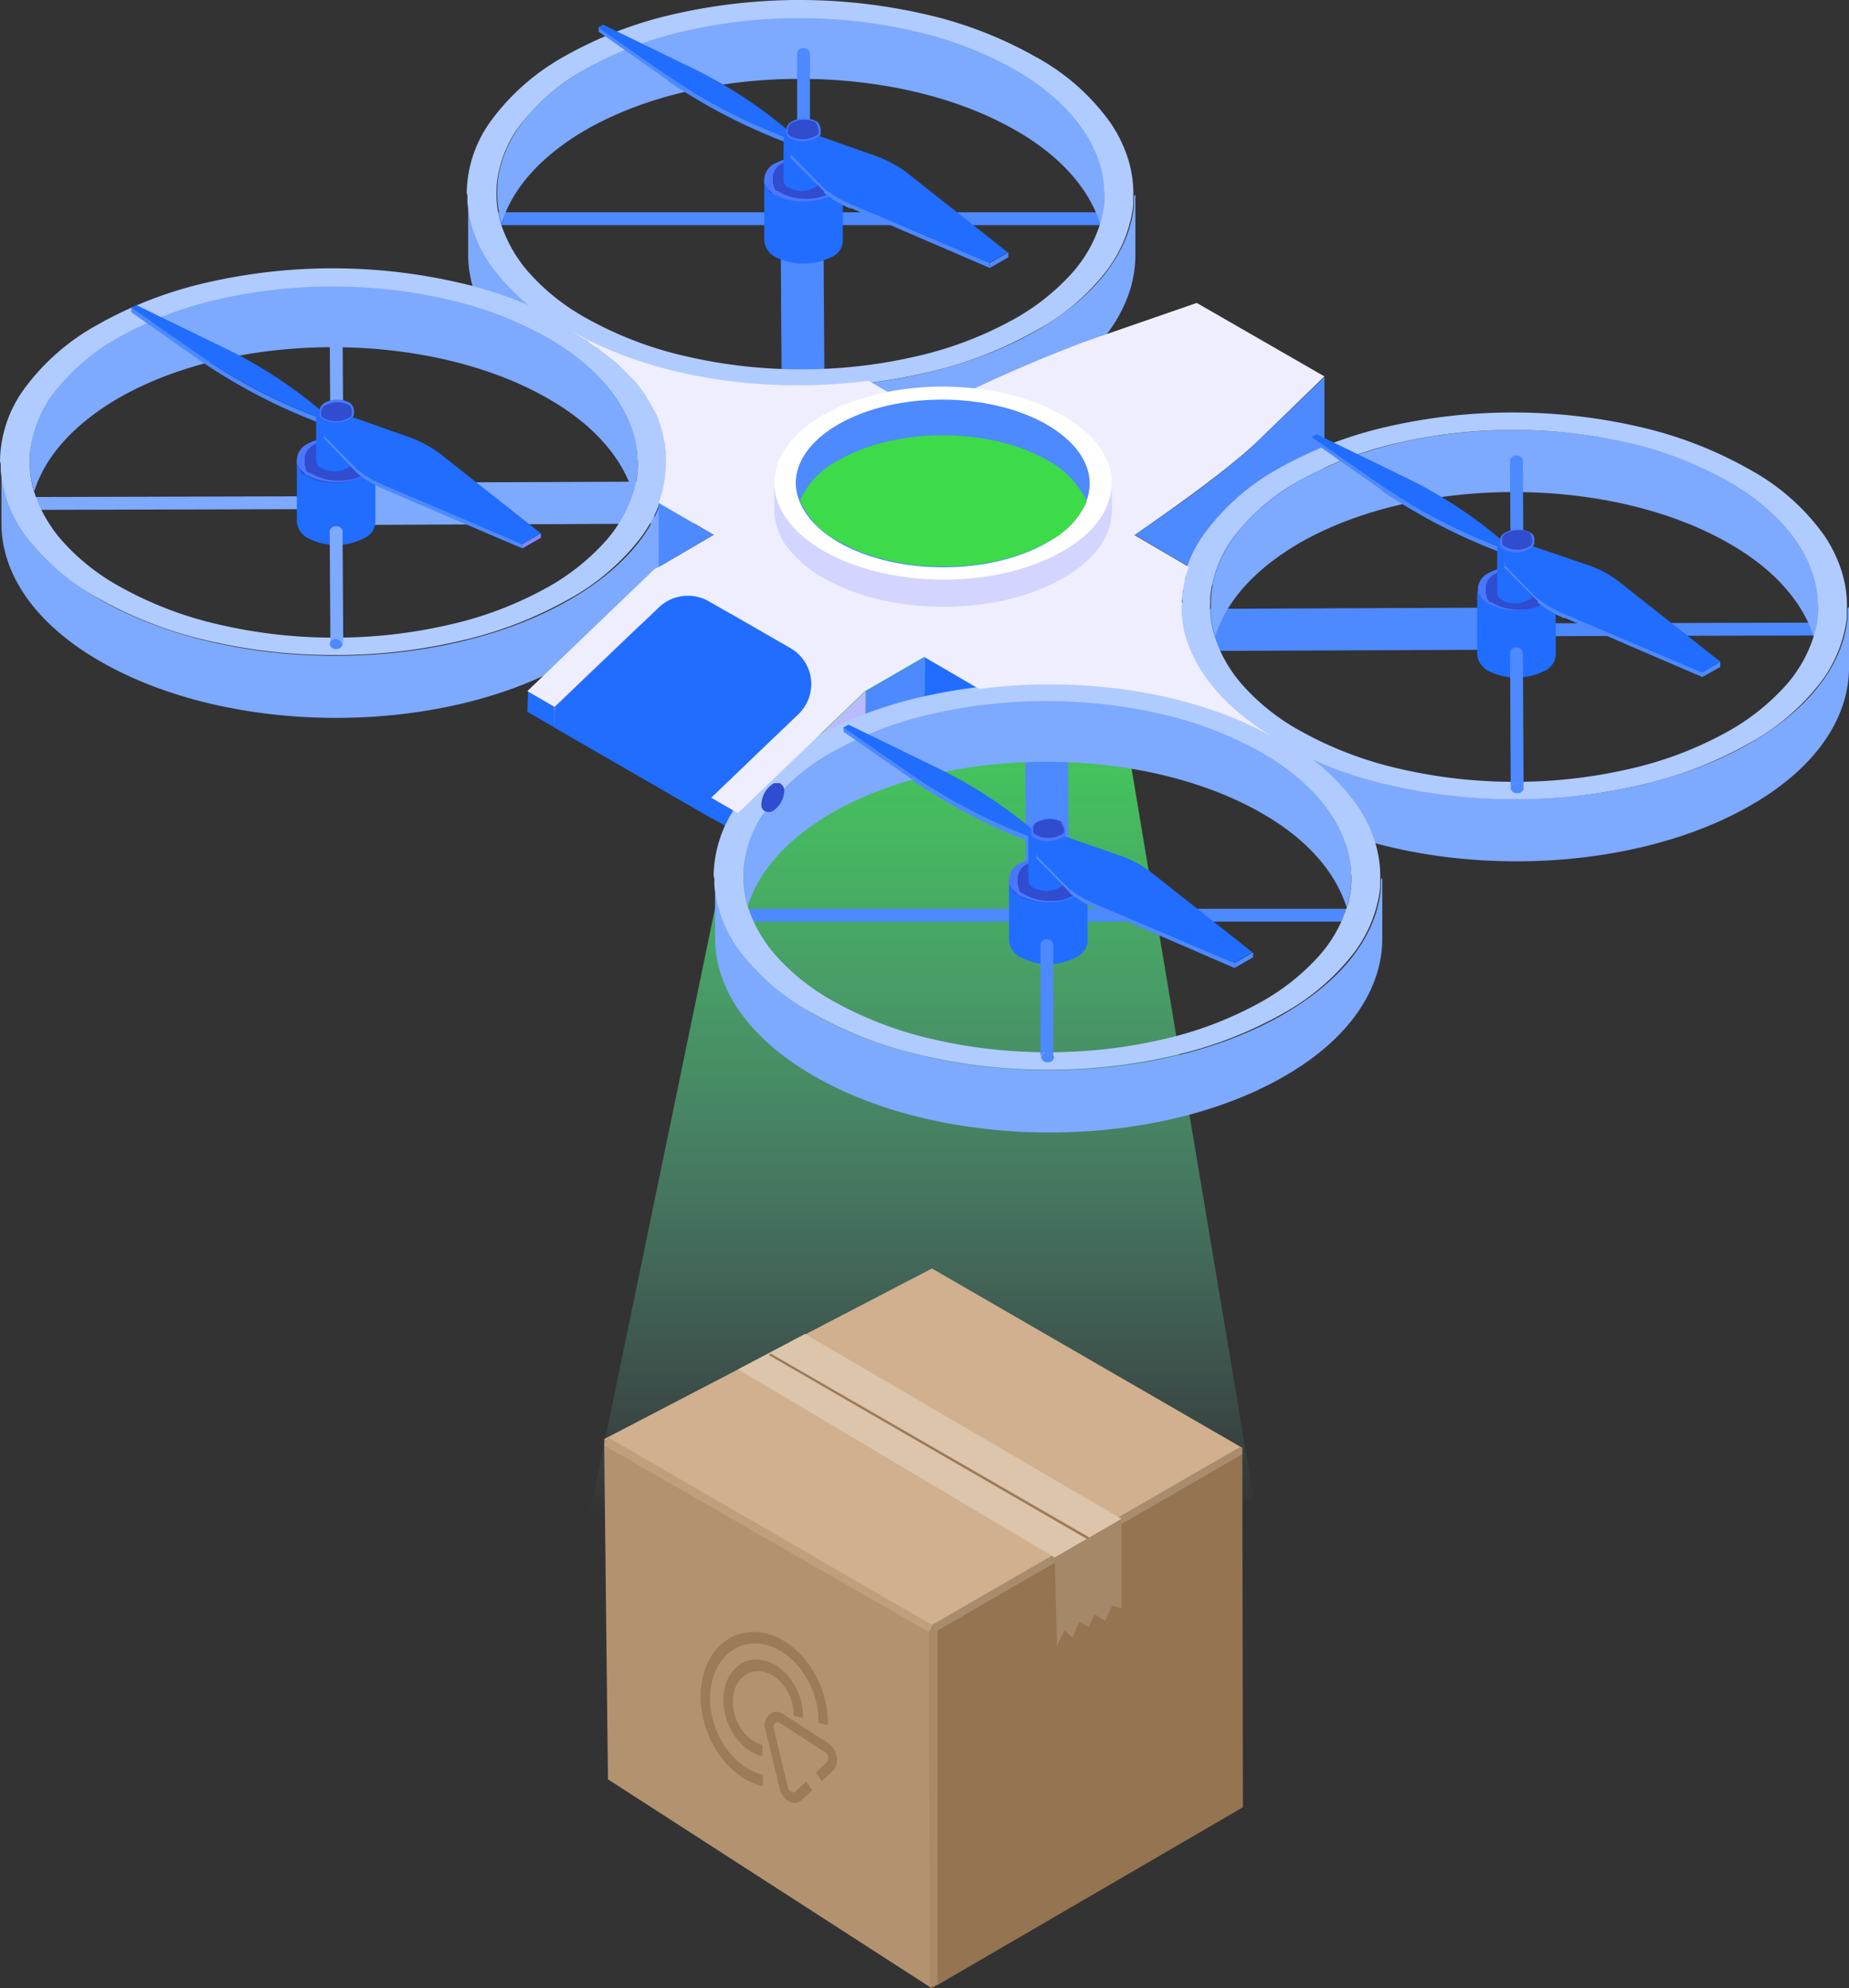 <svg xmlns="http://www.w3.org/2000/svg" xmlns:xlink="http://www.w3.org/1999/xlink" width="245.793" height="264.32" viewBox="0 0 245.793 264.32">
  <rect x="0" y="0" width="245.793" height="264.32" fill="#333333" stroke="none"/>
  <defs>
    <linearGradient id="linear-gradient" x1="0.5" y1="1" x2="0.5" gradientUnits="objectBoundingBox">
      <stop offset="0" stop-color="#7af6e4" stop-opacity="0"/>
      <stop offset="0.888" stop-color="#3dda4a"/>
      <stop offset="1" stop-color="#3dda4a"/>
    </linearGradient>
  </defs>
  <g id="Group_10217" data-name="Group 10217" transform="translate(-524.7 -477.15)">
    <g id="Group" transform="translate(524.7 477.15)">
      <path id="Path" d="M113.449,0,85.424,135.393l88.47-2.6L151.679,0Z" transform="translate(-7.201 66.642)" fill="url(#linear-gradient)"/>
      <g id="Group-2" data-name="Group" transform="translate(0 0)">
        <g id="Group-3" data-name="Group" transform="translate(0 0)">
          <g id="Group-4" data-name="Group" transform="translate(96.856 120.809)">
            <path id="Path-2" data-name="Path" d="M37,1.708a.766.766,0,0,0,.664-.854A.766.766,0,0,0,37,0H0A.766.766,0,0,1,.664.854.766.766,0,0,1,0,1.708Z" transform="translate(0.664 0)" fill="#4d89ff"/>
            <path id="Path-3" data-name="Path" d="M1.328.854A.766.766,0,0,0,.664,0,.766.766,0,0,0,0,.854a.766.766,0,0,0,.664.854A.766.766,0,0,0,1.328.854Z" transform="translate(0 0)" fill="#4d89ff"/>
          </g>
          <g id="Group-5" data-name="Group" transform="translate(142.676 120.809)">
            <path id="Path-4" data-name="Path" d="M37.092,1.708a.766.766,0,0,0,.664-.854A.766.766,0,0,0,37.092,0H0A.766.766,0,0,1,.664.854.766.766,0,0,1,0,1.708Z" transform="translate(0.664 0)" fill="#4d89ff"/>
            <path id="Path-5" data-name="Path" d="M1.328.854A.766.766,0,0,0,.664,0,.766.766,0,0,0,0,.854a.766.766,0,0,0,.664.854A.766.766,0,0,0,1.328.854Z" transform="translate(0 0)" fill="#4d89ff"/>
          </g>
          <g id="Group-6" data-name="Group" transform="translate(3.51 65.978)">
            <path id="Path-6" data-name="Path" d="M37.092,1.708a.766.766,0,0,0,.664-.854A.766.766,0,0,0,37.092,0L0,.095A.766.766,0,0,1,.664.949.766.766,0,0,1,0,1.8Z" transform="translate(0.569 0)" fill="#7da9ff"/>
            <path id="Path-7" data-name="Path" d="M1.328.854A.766.766,0,0,0,.664,0,.766.766,0,0,0,0,.854a.766.766,0,0,0,.664.854A.766.766,0,0,0,1.328.854Z" transform="translate(0 0.095)" fill="#4d89ff"/>
          </g>
          <g id="Group-7" data-name="Group" transform="translate(65.551 28.222)">
            <path id="Path-8" data-name="Path" d="M37,1.708a.766.766,0,0,0,.664-.854A.766.766,0,0,0,37,0H0A.766.766,0,0,1,.664.854.766.766,0,0,1,0,1.708Z" transform="translate(0.664 0)" fill="#4d89ff"/>
            <path id="Path-9" data-name="Path" d="M1.328.854A.766.766,0,0,0,.664,0,.766.766,0,0,0,0,.854a.766.766,0,0,0,.664.854A.842.842,0,0,0,1.328.854Z" transform="translate(0 0)" fill="#4d89ff"/>
          </g>
          <g id="Group-8" data-name="Group" transform="translate(108.714 28.222)">
            <path id="Path-10" data-name="Path" d="M37,1.708a.766.766,0,0,0,.664-.854A.766.766,0,0,0,37,0H0A.766.766,0,0,1,.664.854.766.766,0,0,1,0,1.708Z" transform="translate(0.664 0)" fill="#4d89ff"/>
            <path id="Path-11" data-name="Path" d="M1.328.854A.766.766,0,0,0,.664,0,.766.766,0,0,0,0,.854a.766.766,0,0,0,.664.854A.842.842,0,0,0,1.328.854Z" transform="translate(0 0)" fill="#4d89ff"/>
          </g>
          <g id="Group-9" data-name="Group" transform="translate(204.243 82.769)">
            <path id="Path-12" data-name="Path" d="M37.092,1.708a.766.766,0,0,0,.664-.854A.766.766,0,0,0,37.092,0L0,.095A.766.766,0,0,1,.664.949.766.766,0,0,1,0,1.8Z" transform="translate(0.569 0)" fill="#4d89ff"/>
            <path id="Path-13" data-name="Path" d="M1.328.854A.766.766,0,0,0,.664,0,.766.766,0,0,0,0,.854a.766.766,0,0,0,.664.854A.842.842,0,0,0,1.328.854Z" transform="translate(0 0)" fill="#4d89ff"/>
          </g>
          <path id="Path-14" data-name="Path" d="M46.1.474V0L0,.19H0v5.6H0L46.1,5.6V.474Z" transform="translate(152.257 80.777)" fill="#4d89ff"/>
          <path id="Path-15" data-name="Path" d="M46.1.474V0L0,.19H0v5.6H0L46.1,5.6V4.364A26.534,26.534,0,0,0,46.1.474Z" transform="translate(48.855 63.986)" fill="#7da9ff"/>
          <g id="Group-10" data-name="Group" transform="translate(136.225 88.366)">
            <path id="Path-16" data-name="Path" d="M5.692,2.277A2.6,2.6,0,0,0,2.846,0C1.328,0,0,1.044,0,2.277L.19,31.495a2.6,2.6,0,0,1,2.846-2.277c1.518,0,2.846,1.044,2.846,2.277Z" transform="translate(0 0)" fill="#4d89ff"/>
            <path id="Path-17" data-name="Path" d="M2.846,0C1.328,0,0,1.044,0,2.277A2.6,2.6,0,0,0,2.846,4.553c1.518,0,2.846-1.044,2.846-2.277A2.6,2.6,0,0,0,2.846,0Z" transform="translate(0.19 29.218)" fill="#304ccf"/>
          </g>
          <g id="Group-11" data-name="Group" transform="translate(103.781 29.929)">
            <path id="Path-18" data-name="Path" d="M5.692,2.277A2.6,2.6,0,0,0,2.846,0C1.328,0,0,1.044,0,2.277L.19,31.495a2.6,2.6,0,0,1,2.846-2.277c1.518,0,2.846,1.044,2.846,2.277Z" transform="translate(0 0)" fill="#4d89ff"/>
            <path id="Path-19" data-name="Path" d="M2.846,0C1.328,0,0,1.044,0,2.277A2.6,2.6,0,0,0,2.846,4.553c1.518,0,2.846-1.044,2.846-2.277A2.6,2.6,0,0,0,2.846,0Z" transform="translate(0.19 29.218)" fill="#304ccf"/>
          </g>
          <g id="Group-12" data-name="Group" transform="translate(62.041)">
            <path id="Path-20" data-name="Path" d="M80.753,22.293V22.1c-.569-5.6-4.459-11-11.858-15.273-15.842-9.107-41.456-9.107-57.2,0C4.387,11.1.5,16.6.024,22.2v.474a13.044,13.044,0,0,0,.569,4.648c1.423-4.553,5.123-8.822,11.1-12.332,15.747-9.107,41.361-9.107,57.2,0,6.166,3.51,9.866,7.969,11.289,12.522a12.8,12.8,0,0,0,.664-4.174v-.569A.711.711,0,0,1,80.753,22.293Z" transform="translate(4.055 2.324)" fill="#7da9ff"/>
            <path id="Path-21" data-name="Path" d="M88.508.759v.949C87.939,7.779,83.67,13.66,75.7,18.309,58.436,28.364,30.357,28.364,13,18.309,4.838,13.566.474,7.494,0,1.328V8.253c0,6.64,4.364,13.281,13.091,18.309,17.36,10.056,45.44,10.056,62.705,0C84.334,21.629,88.6,15.083,88.7,8.538V.285A.522.522,0,0,0,88.508.759Z" transform="translate(0.19 25.566)" fill="#7da9ff"/>
            <path id="Shape" d="M44.48,51.416a73.02,73.02,0,0,1-16.695-1.885,53.921,53.921,0,0,1-14.694-5.656,30.271,30.271,0,0,1-9.379-7.921A17.244,17.244,0,0,1,.095,26.894v-.569A1.4,1.4,0,0,0,0,25.661a16.646,16.646,0,0,1,3.249-9.629A30.371,30.371,0,0,1,12.9,7.541a53.41,53.41,0,0,1,14.64-5.656,74.782,74.782,0,0,1,33.372,0A53.922,53.922,0,0,1,75.607,7.541a29.522,29.522,0,0,1,9.949,8.751,18.24,18.24,0,0,1,2.391,4.936,15.36,15.36,0,0,1,.657,5.1v.949a17.929,17.929,0,0,1-3.664,8.87A29.693,29.693,0,0,1,75.8,43.875a53.409,53.409,0,0,1-14.64,5.656A72.788,72.788,0,0,1,44.48,51.416Zm-.261-49A66.855,66.855,0,0,0,29.006,4.126,48.924,48.924,0,0,0,15.652,9.249a27.812,27.812,0,0,0-8.4,7.186,15.869,15.869,0,0,0-3.273,8.182v.475a13.032,13.032,0,0,0,.569,4.648,18.382,18.382,0,0,0,3.866,6.653,28.874,28.874,0,0,0,7.424,5.87,49.428,49.428,0,0,0,13.407,5.123,67.079,67.079,0,0,0,15.23,1.708,66.85,66.85,0,0,0,15.212-1.708,48.922,48.922,0,0,0,13.354-5.123A30.031,30.031,0,0,0,80.3,36.487a17.957,17.957,0,0,0,3.842-6.557,12.423,12.423,0,0,0,.663-4.174.717.717,0,0,0-.095-.475v-.759c-.6-5.782-4.809-11.207-11.858-15.273A49.431,49.431,0,0,0,59.449,4.126,67.085,67.085,0,0,0,44.219,2.419Z" transform="translate(0 0)" fill="#b0cbff"/>
          </g>
          <path id="Path-22" data-name="Path" d="M12.427,16.981v-.474c0-.379-.095-.759-.095-1.138v-.285c-.095-.474-.19-.949-.285-1.328,0-.095-.095-.285-.095-.379-.095-.379-.19-.664-.285-1.044-.095-.19-.095-.285-.19-.474-.095-.285-.285-.664-.379-.949-.095-.095-.095-.285-.19-.379A9.48,9.48,0,0,0,10.15,9.2l-.095-.095A14.043,14.043,0,0,1,9.3,7.874c-.095-.095-.19-.285-.285-.379-.19-.285-.474-.569-.759-.949l-.379-.379a8.944,8.944,0,0,0-.949-.949L6.64,4.933A16.96,16.96,0,0,0,5.312,3.7c-.095-.095-.285-.19-.379-.285L3.795,2.561a2.069,2.069,0,0,1-.474-.379,7.913,7.913,0,0,0-1.138-.759.947.947,0,0,1-.474-.379A16.5,16.5,0,0,0,0,0V9.107c5.976,3.51,9.866,12.617,11.479,17.17V22.862A18.581,18.581,0,0,0,12.427,16.981Z" transform="translate(76.176 44.159)" fill="#304ccf"/>
          <g id="Group-13" data-name="Group" transform="translate(0 35.669)">
            <path id="Path-23" data-name="Path" d="M80.753,22.293V22.1C80.184,16.506,76.295,11,68.9,6.83c-15.842-9.107-41.456-9.107-57.2,0C4.387,11.1.5,16.6.024,22.2v.474a12.789,12.789,0,0,0,.569,4.648c1.423-4.553,5.123-8.822,11.1-12.332,15.747-9.107,41.361-9.107,57.2,0,6.166,3.51,9.866,7.969,11.289,12.522a12.8,12.8,0,0,0,.664-4.174v-.569A.711.711,0,0,1,80.753,22.293Z" transform="translate(3.961 2.324)" fill="#7da9ff"/>
            <path id="Path-24" data-name="Path" d="M88.508.759v.949C87.939,7.779,83.67,13.66,75.7,18.309,58.436,28.364,30.357,28.364,13,18.309,4.838,13.566.474,7.494,0,1.328V8.253c0,6.64,4.364,13.281,13.091,18.309,17.36,10.056,45.44,10.056,62.705,0C84.334,21.629,88.6,15.083,88.7,8.538V.285C88.508.379,88.508.569,88.508.759Z" transform="translate(0.19 25.661)" fill="#7da9ff"/>
            <path id="Shape-2" data-name="Shape" d="M44.48,51.416a73.02,73.02,0,0,1-16.695-1.885,53.921,53.921,0,0,1-14.694-5.656,30.271,30.271,0,0,1-9.379-7.921A17.244,17.244,0,0,1,.095,26.894v-.569A1.615,1.615,0,0,0,0,25.661a16.69,16.69,0,0,1,3.214-9.629A29.92,29.92,0,0,1,12.9,7.541a53.41,53.41,0,0,1,14.64-5.656,74.782,74.782,0,0,1,33.372,0A53.922,53.922,0,0,1,75.607,7.541a29.522,29.522,0,0,1,9.949,8.751,18.24,18.24,0,0,1,2.391,4.936,15.36,15.36,0,0,1,.657,5.1v.949a17.8,17.8,0,0,1-3.664,8.835A30.629,30.629,0,0,1,75.8,43.875a53.408,53.408,0,0,1-14.64,5.656A72.788,72.788,0,0,1,44.48,51.416Zm-.261-49A66.855,66.855,0,0,0,29.006,4.126,48.924,48.924,0,0,0,15.652,9.249a27.812,27.812,0,0,0-8.4,7.186,15.869,15.869,0,0,0-3.273,8.182v.475a13.032,13.032,0,0,0,.569,4.648,18.382,18.382,0,0,0,3.866,6.653,28.874,28.874,0,0,0,7.424,5.87,49.428,49.428,0,0,0,13.407,5.123,67.079,67.079,0,0,0,15.23,1.708,66.85,66.85,0,0,0,15.212-1.708,48.922,48.922,0,0,0,13.354-5.123A30.031,30.031,0,0,0,80.3,36.487a17.957,17.957,0,0,0,3.842-6.557,12.423,12.423,0,0,0,.663-4.174.717.717,0,0,0-.095-.475v-.759c-.6-5.782-4.809-11.207-11.858-15.273A49.431,49.431,0,0,0,59.449,4.126,67.085,67.085,0,0,0,44.219,2.419Z" transform="translate(0 0)" fill="#b0cbff"/>
          </g>
          <path id="Path-25" data-name="Path" d="M16.412,8.443C11.384,13.376.569,20.586,0,20.965l7.3,4.269v4.648a98.629,98.629,0,0,0,9.107-7.4l8.822-8.538V0Z" transform="translate(150.834 50.136)" fill="#4d89ff"/>
          <g id="Group-14" data-name="Group" transform="translate(156.905 54.832)">
            <path id="Path-26" data-name="Path" d="M80.753,22.293V22.1C80.184,16.506,76.295,11,68.9,6.83c-15.842-9.107-41.456-9.107-57.2,0C4.387,11.1.5,16.6.024,22.2v.474a13.566,13.566,0,0,0,.569,4.743c1.423-4.553,5.123-8.822,11.1-12.332,15.747-9.107,41.361-9.107,57.2,0,6.166,3.51,9.866,7.969,11.289,12.522a12.8,12.8,0,0,0,.664-4.174v-.569A1.2,1.2,0,0,1,80.753,22.293Z" transform="translate(4.055 2.324)" fill="#7da9ff"/>
            <path id="Path-27" data-name="Path" d="M88.508.759v.949C87.939,7.779,83.67,13.66,75.7,18.309,58.436,28.364,30.357,28.27,13,18.309,4.838,13.566.474,7.494,0,1.328V8.253c0,6.64,4.364,13.281,13.091,18.309,17.36,10.056,45.44,10.056,62.705,0C84.334,21.629,88.6,15.083,88.7,8.538V.285A.522.522,0,0,0,88.508.759Z" transform="translate(0.19 25.566)" fill="#7da9ff"/>
            <path id="Shape-3" data-name="Shape" d="M44.48,51.416a73.02,73.02,0,0,1-16.695-1.885,53.921,53.921,0,0,1-14.694-5.656,30.271,30.271,0,0,1-9.379-7.921A17.244,17.244,0,0,1,.095,26.894v-.569A1.4,1.4,0,0,0,0,25.661a16.646,16.646,0,0,1,3.249-9.629A30.371,30.371,0,0,1,12.9,7.541a53.41,53.41,0,0,1,14.64-5.656,74.782,74.782,0,0,1,33.372,0A53.922,53.922,0,0,1,75.607,7.541a29.522,29.522,0,0,1,9.949,8.751,18.24,18.24,0,0,1,2.391,4.936,15.36,15.36,0,0,1,.657,5.1v.949a17.8,17.8,0,0,1-3.664,8.835A30.629,30.629,0,0,1,75.8,43.875a53.408,53.408,0,0,1-14.64,5.656A72.788,72.788,0,0,1,44.48,51.416ZM44.219,2.324A66.857,66.857,0,0,0,29.006,4.032,48.925,48.925,0,0,0,15.652,9.154a27.812,27.812,0,0,0-8.4,7.186,15.869,15.869,0,0,0-3.273,8.182V25a13.244,13.244,0,0,0,.569,4.743,18.382,18.382,0,0,0,3.866,6.653,28.874,28.874,0,0,0,7.424,5.87,49.428,49.428,0,0,0,13.407,5.123,67.079,67.079,0,0,0,15.23,1.708,66.85,66.85,0,0,0,15.212-1.708,48.922,48.922,0,0,0,13.354-5.123A30.031,30.031,0,0,0,80.3,36.487a17.957,17.957,0,0,0,3.842-6.557,12.423,12.423,0,0,0,.663-4.174.717.717,0,0,0-.095-.475v-.854c-.6-5.782-4.809-11.207-11.858-15.273A49.432,49.432,0,0,0,59.449,4.032,67.086,67.086,0,0,0,44.219,2.324Z" transform="translate(0 0)" fill="#b0cbff"/>
          </g>
          <path id="Path-28" data-name="Path" d="M.545.2C.545.39.45.579.45.769A1.669,1.669,0,0,0,.545.2Z" transform="translate(156.74 78.015)" fill="#304ccf"/>
          <path id="Path-29" data-name="Path" d="M.534.2V.769A.6.6,0,0,1,.534.2Z" transform="translate(156.656 79.438)" fill="#304ccf"/>
          <path id="Path-30" data-name="Path" d="M.545.25C.545.44.45.535.45.724A1.031,1.031,0,0,1,.545.25Z" transform="translate(157.119 76.447)" fill="#304ccf"/>
          <path id="Path-31" data-name="Path" d="M.095,0,0,2.751,3.6,4.838,3.7,2.087Z" transform="translate(70.105 91.876)" fill="#206dff"/>
          <path id="Path-32" data-name="Path" d="M16.886,0,0,16.222v2.751l10.34-3.036a15.85,15.85,0,0,1,12.427,1.518l5.882,3.415,9.107-8.728Z" transform="translate(73.709 77.741)" fill="#9fa1ff"/>
          <path id="Path-33" data-name="Path" d="M.095,0,0,13.945,7.4,13V4.174Z" transform="translate(122.849 87.322)" fill="#206dff"/>
          <path id="Path-34" data-name="Path" d="M.095,4.553,0,18.5l7.874-4.553L7.969,0Z" transform="translate(114.975 87.322)" fill="#4d89ff"/>
          <path id="Path-35" data-name="Path" d="M0,.612V9.434c13.66-1.8,28.649.379,39.369,6.546V7.157C28.649.991,13.66-1.191,0,.612Z" transform="translate(130.249 90.885)" fill="#304ccf"/>
          <path id="Path-36" data-name="Path" d="M0,0V2.751L3.6,4.743V2.087Z" transform="translate(94.58 106.011)" fill="#206dff"/>
          <path id="Path-37" data-name="Path" d="M0,16.222v2.656l16.791-4.933L16.886,0Z" transform="translate(98.184 91.876)" fill="#b9baff"/>
          <g id="Group-15" data-name="Group" transform="translate(94.864 90.785)">
            <path id="Path-38" data-name="Path" d="M80.753,22.293V22.1C80.184,16.506,76.295,11,68.9,6.83c-15.842-9.107-41.456-9.107-57.2,0C4.387,11.1.5,16.6.024,22.2v.474a12.789,12.789,0,0,0,.569,4.648c1.423-4.553,5.123-8.822,11.1-12.332,15.747-9.107,41.361-9.107,57.2,0,6.166,3.51,9.866,7.969,11.289,12.522a12.8,12.8,0,0,0,.664-4.174v-.569C80.753,22.767,80.753,22.483,80.753,22.293Z" transform="translate(3.961 2.324)" fill="#7da9ff"/>
            <path id="Path-39" data-name="Path" d="M88.508.759v.949C87.939,7.779,83.67,13.66,75.7,18.309,58.436,28.364,30.357,28.27,13,18.309,4.838,13.566.474,7.494,0,1.328V8.253c0,6.64,4.364,13.281,13.091,18.309,17.36,10.056,45.44,10.056,62.705,0C84.334,21.629,88.6,15.083,88.7,8.538V.285C88.508.379,88.508.569,88.508.759Z" transform="translate(0.19 25.661)" fill="#7da9ff"/>
            <path id="Shape-4" data-name="Shape" d="M44.48,51.416a73.02,73.02,0,0,1-16.695-1.885,53.921,53.921,0,0,1-14.694-5.656,30.271,30.271,0,0,1-9.379-7.921A17.244,17.244,0,0,1,.095,26.894v-.569A1.615,1.615,0,0,0,0,25.661a16.646,16.646,0,0,1,3.249-9.629A30.371,30.371,0,0,1,12.9,7.541a53.41,53.41,0,0,1,14.64-5.656,74.782,74.782,0,0,1,33.372,0A53.922,53.922,0,0,1,75.607,7.541a29.522,29.522,0,0,1,9.949,8.751,18.24,18.24,0,0,1,2.391,4.936,15.36,15.36,0,0,1,.657,5.1v.949a17.8,17.8,0,0,1-3.664,8.835A30.629,30.629,0,0,1,75.8,43.875a53.408,53.408,0,0,1-14.64,5.656A72.788,72.788,0,0,1,44.48,51.416Zm-.261-49A66.855,66.855,0,0,0,29.006,4.126,48.924,48.924,0,0,0,15.652,9.249a27.812,27.812,0,0,0-8.4,7.186,15.869,15.869,0,0,0-3.273,8.182v.475a13.032,13.032,0,0,0,.569,4.648,18.382,18.382,0,0,0,3.866,6.653,28.874,28.874,0,0,0,7.424,5.87,49.428,49.428,0,0,0,13.407,5.123,67.079,67.079,0,0,0,15.23,1.708,66.85,66.85,0,0,0,15.212-1.708,48.922,48.922,0,0,0,13.354-5.123A30.031,30.031,0,0,0,80.3,36.487a17.957,17.957,0,0,0,3.842-6.557,12.423,12.423,0,0,0,.663-4.174c0-.19,0-.285-.095-.38v-.854c-.6-5.782-4.809-11.207-11.858-15.273A49.431,49.431,0,0,0,59.449,4.126,67.085,67.085,0,0,0,44.219,2.419Z" transform="translate(0 0)" fill="#b0cbff"/>
          </g>
          <path id="Path-40" data-name="Path" d="M44.491,18.309l8.822-8.538L36.333,0l-14.8,5.123A210.291,210.291,0,0,0,0,14.7L27.985,30.926C28.554,30.451,39.369,23.242,44.491,18.309Z" transform="translate(122.754 40.27)" fill="#eef"/>
          <path id="Path-41" data-name="Path" d="M87.939,41.835a13.333,13.333,0,0,1-.949-5.692v-.569c0-.285.095-.569.095-.854,0-.19.095-.379.095-.569.095-.285.095-.664.19-.949,0-.19.095-.285.095-.474a8.349,8.349,0,0,1,.474-1.423l-7.3-4.269L52.65,10.815l-7.3-4.269C31.685,8.348,16.7,6.166,5.976,0A16.5,16.5,0,0,0,7.684,1.044a.947.947,0,0,1,.474.379A7.913,7.913,0,0,0,9.3,2.182a2.069,2.069,0,0,1,.474.379l1.138.854c.095.095.285.19.379.285a15.752,15.752,0,0,1,1.328,1.233l.285.285.949.949.379.379a8.3,8.3,0,0,1,.759.949c.095.095.19.285.285.379a5.379,5.379,0,0,1,.759,1.233l.095.095c.285.474.474.854.759,1.328.095.095.095.285.19.379a3.965,3.965,0,0,1,.379.949c.095.19.095.285.19.474.095.379.19.664.285,1.044,0,.095.095.285.095.379.095.474.19.949.285,1.328v.285a4.619,4.619,0,0,1,.095,1.138v.474a15.441,15.441,0,0,1-.949,5.787l7.3,4.269-7.3,4.269-.569.285L0,47.812,3.6,49.9,14.514,39.464a11.031,11.031,0,0,1,13.091-1.613l7.21,4.174a5.684,5.684,0,0,1,1.044,9.012l-3.7,3.51-7.779,7.4,3.6,2.087L44.871,47.812l7.874-4.553,7.3,4.269c13.66-1.8,28.649.379,39.369,6.546C93.441,50.563,89.647,46.294,87.939,41.835Z" transform="translate(70.105 44.064)" fill="#eef"/>
          <path id="Path-42" data-name="Path" d="M7.3,4.174,0,0V8.443Z" transform="translate(87.56 66.926)" fill="#4d89ff"/>
          <g id="Group-16" data-name="Group" transform="translate(112.129 96.334)">
            <g id="Group-17" data-name="Group" transform="translate(22.008 17.55)">
              <path id="Path-43" data-name="Path" d="M10.435.285V.569c0,.095,0,.095-.095.19a.093.093,0,0,1-.095.095c0,.095-.095.095-.095.19a.093.093,0,0,1-.095.095c0,.095-.095.095-.095.19l-.095.095-.19.19-.095.095c-.095.095-.19.095-.19.19a.093.093,0,0,0-.095.095.493.493,0,0,1-.379.19,8.139,8.139,0,0,1-7.4,0,.719.719,0,0,0-.379-.19L1.044,1.9l-.19-.19L.759,1.613l-.19-.19L.474,1.328c0-.095-.095-.095-.095-.19L.285,1.044C.285.949.19.949.19.854A.093.093,0,0,0,.095.759C.095.664,0,.664,0,.569V0H0V8.822A2.708,2.708,0,0,0,1.518,11a7.862,7.862,0,0,0,7.4,0,2.467,2.467,0,0,0,1.518-2.087V.285Z" transform="translate(0 2.36)" fill="#206dff"/>
              <g id="Group-18" data-name="Group" transform="translate(0 0)">
                <path id="Path-44" data-name="Path" d="M8.348.854A6.872,6.872,0,0,0,4.838,0a6.872,6.872,0,0,0-3.51.854A2.213,2.213,0,0,0,0,2.656V3.32H0V3.7a.093.093,0,0,0,.095.095v.285a.093.093,0,0,0,.095.095h0v.19l.095.095h0v.095H.379l.095.095h0l.095.095H.664c.095.095.19.095.285.19a6.872,6.872,0,0,0,3.51.854,6.872,6.872,0,0,0,3.51-.854c.095-.095.19-.095.285-.19l.095-.095.19-.19h0l.095-.095h0l.095-.095h0V4.174h0l.095-.095V3.795A.093.093,0,0,1,8.917,3.7V3.51h0V3.036h0V2.941C9.771,2.087,9.3,1.423,8.348.854Z" transform="translate(0.379 0.285)" fill="#304ccf"/>
                <path id="Shape-5" data-name="Shape" d="M5.217,6.071a7.859,7.859,0,0,1-3.7-.854.5.5,0,0,1-.38-.19l-.095-.095-.19-.19-.095-.1-.19-.19L.475,4.364a.123.123,0,0,0-.048-.095.123.123,0,0,1-.048-.095L.284,4.079a.124.124,0,0,0-.047-.095A.124.124,0,0,1,.19,3.89a.094.094,0,0,1-.095-.1C0,3.7,0,3.7,0,3.6V3.036A2.476,2.476,0,0,1,1.518.854,7.859,7.859,0,0,1,5.217,0a9.063,9.063,0,0,1,1.52.127C6.5.106,6.24.095,5.976.095a6.834,6.834,0,0,0-3.51.854,2.211,2.211,0,0,0-1.328,1.8V3.794a.094.094,0,0,1,.095.1v.284l.1.095v.19l.095.095v.095h.095l.095.1.095.095H1.8a.5.5,0,0,0,.142.095.5.5,0,0,1,.142.095A6.84,6.84,0,0,0,5.6,5.882a6.834,6.834,0,0,0,3.51-.854.5.5,0,0,1,.142-.095.5.5,0,0,0,.142-.095l.095-.095.19-.19.095-.095.1-.095V4.269l.095-.095V3.89a.094.094,0,0,0,.095-.1V3.131a2.86,2.86,0,0,0-.3-1.418c-.05-.126-.1-.255-.148-.386a2.193,2.193,0,0,1,.832,1.9V3.6a.124.124,0,0,1-.047.095.124.124,0,0,0-.047.095.094.094,0,0,0-.095.1.124.124,0,0,1-.047.095.124.124,0,0,0-.047.095.094.094,0,0,0-.095.095c0,.095,0,.095-.095.19l-.095.095-.19.19-.095.1c0,.059-.036.081-.086.112a.526.526,0,0,0-.1.078.093.093,0,0,1-.095.095.719.719,0,0,0-.38.19A7.859,7.859,0,0,1,5.217,6.071ZM9.6,1.327l0,0A3.8,3.8,0,0,0,8.917.854,6.994,6.994,0,0,0,6.738.127,6.445,6.445,0,0,1,9.486.949c.028.114.066.237.115.375Z" transform="translate(0)" fill="#4878ff"/>
              </g>
            </g>
            <g id="Group-19" data-name="Group" transform="translate(0 0)">
              <path id="Path-45" data-name="Path" d="M9.3,7.115,0,.664V0L9.3,6.451Z" transform="translate(0 0.285)" fill="#4d89ff"/>
              <g id="Group-20" data-name="Group">
                <path id="Path-46" data-name="Path" d="M15.937,8.253v.664A76.178,76.178,0,0,1,0,.664V0A76.178,76.178,0,0,0,15.937,8.253Z" transform="translate(9.297 6.83)" fill="#4d89ff"/>
                <path id="Path-47" data-name="Path" d="M25.234,15.083A76.178,76.178,0,0,1,9.3,6.83L0,.379.664,0l11.1,5.407a60.519,60.519,0,0,1,14.23,9.3l.379.285-.664.379Z" fill="#206dff"/>
                <g id="Group-21" data-name="Group" transform="translate(24.57 12.475)">
                  <g id="Group-22" data-name="Group" transform="translate(0 0)">
                    <path id="Path-48" data-name="Path" d="M.19.285h0V.759A.093.093,0,0,0,.285.854V.949l.095.095h0l.095.095h0c.095,0,.095.095.19.095a3.629,3.629,0,0,0,3.415,0c.095,0,.095-.095.19-.095h.095l.095-.095h.095L4.648.949V.854A.093.093,0,0,1,4.743.759V0h0V6.975a.988.988,0,0,1-.664.949,3.629,3.629,0,0,1-3.415,0A1.192,1.192,0,0,1,0,6.975V0C.19.19.19.19.19.285Z" transform="translate(0 1.281)" fill="#206dff"/>
                    <path id="Path-49" data-name="Path" d="M4.553,1.565h0v.569l-.095.095v.095l-.095.095H4.269l-.095.095H4.079c-.095,0-.095.095-.19.095a3.629,3.629,0,0,1-3.415,0c-.095,0-.095-.095-.19-.095h0L.19,2.419h0L.095,2.324V2.229L0,2.134V1.47A1.2,1.2,0,0,1,.664.427a3.629,3.629,0,0,1,3.415,0,1.571,1.571,0,0,1,.474,1.138Z" transform="translate(0.379)" fill="#4878ff"/>
                  </g>
                  <path id="Path-50" data-name="Path" d="M4.079,1.4h0v.095h0v.285h0l-.095.095h0a.093.093,0,0,1-.095.095h0a.093.093,0,0,0-.095.095H3.7a.331.331,0,0,1-.19.095,3.416,3.416,0,0,1-3.036,0c-.095,0-.095-.095-.19-.095h0A.093.093,0,0,1,.19,1.968h0a.093.093,0,0,1-.095-.095h0L0,1.779H0V1.21A.966.966,0,0,1,.664.356,3.416,3.416,0,0,1,3.7.356c.095.474.379.759.379,1.044Z" transform="translate(0.664 0.071)" fill="#304ccf"/>
                </g>
                <g id="Group-23" data-name="Group" transform="translate(25.424 14.754)">
                  <path id="Path-51" data-name="Path" d="M4.459,4.648v.569L0,.664V0Z" transform="translate(0.19 2.321)" fill="#4d89ff"/>
                  <path id="Path-52" data-name="Path" d="M3.51,2.087v.664A15.609,15.609,0,0,1,0,.664V0A13.74,13.74,0,0,0,3.51,2.087Z" transform="translate(4.648 6.97)" fill="#4d89ff"/>
                  <path id="Path-53" data-name="Path" d="M18.4,7.874v.664L0,.569V0Z" transform="translate(8.158 9.057)" fill="#4d89ff"/>
                  <path id="Path-54" data-name="Path" d="M2.466,0V.664L0,2.087V1.423Z" transform="translate(26.562 15.507)" fill="#4d89ff"/>
                  <path id="Path-55" data-name="Path" d="M3.415,2.15a1.071,1.071,0,0,0,.434-.925V-.032l7.914,2.751a14.323,14.323,0,0,1,3.6,1.992l13.566,10.72-2.466,1.423L7.969,8.98a15.609,15.609,0,0,1-3.51-2.087L0,2.339H0A4.248,4.248,0,0,0,3.415,2.15Z" transform="translate(0 0.077)" fill="#206dff"/>
                </g>
              </g>
            </g>
          </g>
          <g id="Group-24" data-name="Group" transform="translate(138.312 124.889)">
            <path id="Path-56" data-name="Path" d="M1.708.664A.766.766,0,0,0,.854,0,.766.766,0,0,0,0,.664V15.653a.766.766,0,0,1,.854-.664.766.766,0,0,1,.854.664Z" transform="translate(0 0)" fill="#4d89ff"/>
            <path id="Path-57" data-name="Path" d="M.854,0A.766.766,0,0,0,0,.664a.766.766,0,0,0,.854.664A.766.766,0,0,0,1.708.664.842.842,0,0,0,.854,0Z" transform="translate(0.095 14.989)" fill="#4d89ff"/>
          </g>
          <g id="Group-25" data-name="Group" transform="translate(43.827 42.641)">
            <path id="Path-58" data-name="Path" d="M1.708.664A.766.766,0,0,0,.854,0,.766.766,0,0,0,0,.664L.095,15.653a.766.766,0,0,1,.854-.664.766.766,0,0,1,.854.664Z" transform="translate(0 0)" fill="#7da9ff"/>
            <path id="Path-59" data-name="Path" d="M.854,0A.766.766,0,0,0,0,.664a.766.766,0,0,0,.854.664A.766.766,0,0,0,1.708.664.766.766,0,0,0,.854,0Z" transform="translate(0 14.989)" fill="#4d89ff"/>
          </g>
          <g id="Group-26" data-name="Group" transform="translate(200.733 60.571)">
            <path id="Path-60" data-name="Path" d="M1.708.664A.766.766,0,0,0,.854,0,.766.766,0,0,0,0,.664L.095,18.688a.766.766,0,0,1,.854-.664.766.766,0,0,1,.854.664Z" transform="translate(0)" fill="#4d89ff"/>
            <path id="Path-61" data-name="Path" d="M.854,0A.766.766,0,0,0,0,.664a.766.766,0,0,0,.854.664A.766.766,0,0,0,1.708.664.766.766,0,0,0,.854,0Z" transform="translate(0.095 18.024)" fill="#4d89ff"/>
          </g>
          <g id="Group-27" data-name="Group" transform="translate(174.36 57.725)">
            <g id="Group-28" data-name="Group" transform="translate(22.008 17.55)">
              <g id="Group-29" data-name="Group" transform="translate(0.095 0)">
                <path id="Path-62" data-name="Path" d="M8.348.932A6.417,6.417,0,0,0,4.838,0a6.417,6.417,0,0,0-3.51.932A2.418,2.418,0,0,0,0,2.9v.932H0v.1H0s0,.1.095.1v.311s0,.1.095.1h0v.207l.095.1h0l.095.1v.1l.095.1h.19c.095.1.19.1.379.207a6.417,6.417,0,0,0,3.51.932,6.417,6.417,0,0,0,3.51-.932c.095-.1.19-.1.285-.207l.095-.1c.095-.1.19-.1.19-.207h0l.095-.1h0l.095-.1h0v-.1h0l.095-.1V4.144h0s0-.1.095-.1V3.419h0V3.108C9.771,2.279,9.3,1.554,8.348.932Z" transform="translate(0.285 0.285)" fill="#304ccf"/>
                <path id="Shape-6" data-name="Shape" d="M5.217,5.976a7.859,7.859,0,0,1-3.7-.854.5.5,0,0,1-.38-.19l-.095-.095-.19-.19L.759,4.553l-.19-.19L.475,4.269a.123.123,0,0,0-.048-.095.123.123,0,0,1-.048-.095L.284,3.985A.124.124,0,0,0,.237,3.89a.125.125,0,0,1-.048-.1A.093.093,0,0,1,.095,3.7C0,3.6,0,3.6,0,3.51V2.94A2.483,2.483,0,0,1,1.518.854,7.859,7.859,0,0,1,5.217,0,9.018,9.018,0,0,1,6.856.148,8.8,8.8,0,0,0,5.882.095a6.834,6.834,0,0,0-3.51.854,2.211,2.211,0,0,0-1.328,1.8V3.7a.093.093,0,0,1,.095.095v.285l.095.095v.19l.1.095.095.095v.095l.095.1h.19a1.853,1.853,0,0,0,.181.078.5.5,0,0,1,.2.112A6.847,6.847,0,0,0,5.6,5.787a6.841,6.841,0,0,0,3.51-.854c.095,0,.191-.1.284-.19l.095-.1.19-.19.095-.095.1-.095V4.174l.095-.095V3.89a.094.094,0,0,0,.095-.1V3.131A3.49,3.49,0,0,0,9.7,1.8c-.077-.186-.157-.378-.222-.573a2.455,2.455,0,0,1,.962,1.905V3.51a.124.124,0,0,1-.047.095.124.124,0,0,0-.047.095.094.094,0,0,0-.095.095.125.125,0,0,1-.048.1.124.124,0,0,0-.047.095l-.095.095c0,.095,0,.095-.095.19l-.095.095-.19.19-.095.095c0,.059-.036.082-.087.113a.527.527,0,0,0-.1.077.093.093,0,0,1-.095.095.719.719,0,0,0-.38.19A7.859,7.859,0,0,1,5.217,5.976ZM9.473,1.225l0,0a3.613,3.613,0,0,0-.554-.37A6.929,6.929,0,0,0,6.856.148a6.331,6.331,0,0,1,2.535.8c.022.087.048.176.081.274Z" transform="translate(0 0)" fill="#4878ff"/>
              </g>
              <path id="Path-63" data-name="Path" d="M10.435.29V.58c0,.1,0,.1-.095.193,0,.1,0,.1-.095.1,0,.1-.095.1-.095.193a.094.094,0,0,1-.095.1c0,.1-.095.1-.095.193a.094.094,0,0,1-.095.1l-.19.193-.095.1c-.095.1-.19.1-.19.193a.093.093,0,0,0-.095.1.49.49,0,0,1-.379.193,8.01,8.01,0,0,1-7.4,0,.714.714,0,0,0-.379-.193l-.095-.1-.19-.193-.095-.1c-.095,0-.095-.1-.19-.193l-.095-.1c0-.1-.095-.1-.095-.193a.094.094,0,0,0-.095-.1A.339.339,0,0,1,.19.869a.094.094,0,0,0-.095-.1c0-.1,0-.1-.095-.193V0H0V8.984a2.76,2.76,0,0,0,1.518,2.222,8.307,8.307,0,0,0,7.4,0A2.511,2.511,0,0,0,10.435,9.08V.29C10.53.193,10.53.29,10.435.29Z" transform="translate(0 2.724)" fill="#206dff"/>
            </g>
            <g id="Group-30" data-name="Group" transform="translate(0)">
              <path id="Path-64" data-name="Path" d="M9.2,7.115,0,.664V0L9.2,6.451Z" transform="translate(0.095 0.285)" fill="#4d89ff"/>
              <g id="Group-31" data-name="Group">
                <path id="Path-65" data-name="Path" d="M15.937,8.253v.664A76.178,76.178,0,0,1,0,.664V0A78.608,78.608,0,0,0,15.937,8.253Z" transform="translate(9.297 6.83)" fill="#4d89ff"/>
                <path id="Path-66" data-name="Path" d="M25.234,15.083A76.178,76.178,0,0,1,9.3,6.83L0,.379.664,0l11.1,5.407a60.519,60.519,0,0,1,14.23,9.3l.379.285-.664.379Z" fill="#206dff"/>
                <g id="Group-32" data-name="Group" transform="translate(24.665 12.664)">
                  <g id="Group-33" data-name="Group" transform="translate(0 0)">
                    <path id="Path-67" data-name="Path" d="M.19.474h0V.949a.093.093,0,0,0,.095.095v.095l.095.095h0l.095.095h0c.095,0,.095.095.19.095a3.629,3.629,0,0,0,3.415,0c.095,0,.095-.095.19-.095l.095-.095a.093.093,0,0,0,.095-.095l.095-.095L4.648.949V.854A.093.093,0,0,1,4.743.759V0h0V7.556a.988.988,0,0,1-.664.949,3.629,3.629,0,0,1-3.415,0A1.192,1.192,0,0,1,0,7.556V0C.095.379.095.379.19.474Z" transform="translate(0 0.901)" fill="#206dff"/>
                    <path id="Path-68" data-name="Path" d="M4.553,1.376h0v.569a.093.093,0,0,1-.095.095v.095a.093.093,0,0,0-.095.095l-.095.095a.093.093,0,0,0-.095.095l-.095.095c-.095,0-.095.095-.19.095a3.629,3.629,0,0,1-3.415,0c-.095,0-.095-.095-.19-.095h0L.19,2.419h0L.095,2.324V2.229L0,2.134V1.47A1.2,1.2,0,0,1,.664.427a3.629,3.629,0,0,1,3.415,0,.947.947,0,0,1,.474.949Z" transform="translate(0.379)" fill="#4878ff"/>
                  </g>
                  <path id="Path-69" data-name="Path" d="M3.984,1.3h0V1.4h0v.379l-.095.095v.095l-.095.095h0a.093.093,0,0,0-.095.095h0c-.095,0-.095.095-.19.095a3.416,3.416,0,0,1-3.036,0c-.095,0-.095-.095-.19-.095h0L.19,2.063h0a.093.093,0,0,1-.095-.095h0L0,1.874V1.21A.966.966,0,0,1,.664.356,3.416,3.416,0,0,1,3.7.356a2.784,2.784,0,0,1,.285.949Z" transform="translate(0.664 0.071)" fill="#304ccf"/>
                </g>
                <g id="Group-34" data-name="Group" transform="translate(25.424 14.78)">
                  <path id="Path-70" data-name="Path" d="M4.553,4.553v.664L0,.664V0Z" transform="translate(0.19 2.295)" fill="#4d89ff"/>
                  <path id="Path-71" data-name="Path" d="M3.51,2.087v.664A15.609,15.609,0,0,1,0,.664V0A15.609,15.609,0,0,0,3.51,2.087Z" transform="translate(4.648 6.943)" fill="#4d89ff"/>
                  <path id="Path-72" data-name="Path" d="M18.5,7.874l-.164.59L0,.569V0Z" transform="translate(8.158 9.031)" fill="#4d89ff"/>
                  <path id="Path-73" data-name="Path" d="M2.1-.022V.67L-.319,2.025V1.407Z" transform="translate(26.791 15.491)" fill="#4d89ff"/>
                  <path id="Path-74" data-name="Path" d="M3.415,2.169a.951.951,0,0,0,.506-.926V.059l7.842,2.679a14.323,14.323,0,0,1,3.6,1.992L28.934,15.45l-2.466,1.423L7.969,9a15.609,15.609,0,0,1-3.51-2.087L0,2.358H0A4.221,4.221,0,0,0,3.415,2.169Z" transform="translate(0 0.032)" fill="#206dff"/>
                </g>
              </g>
            </g>
          </g>
          <g id="Group-35" data-name="Group" transform="translate(200.733 86.089)">
            <path id="Path-75" data-name="Path" d="M1.708.664A.766.766,0,0,0,.854,0,.766.766,0,0,0,0,.664L.095,18.688a.766.766,0,0,1,.854-.664.766.766,0,0,1,.854.664Z" transform="translate(0 0)" fill="#4d89ff"/>
            <path id="Path-76" data-name="Path" d="M.854,0A.766.766,0,0,0,0,.664a.766.766,0,0,0,.854.664A.766.766,0,0,0,1.708.664.766.766,0,0,0,.854,0Z" transform="translate(0.095 18.024)" fill="#4d89ff"/>
          </g>
          <g id="Group-36" data-name="Group" transform="translate(17.455 40.554)">
            <g id="Group-37" data-name="Group" transform="translate(22.008 17.55)">
              <path id="Path-77" data-name="Path" d="M10.435.285V.569c0,.095,0,.095-.095.19a.093.093,0,0,1-.095.095c0,.095-.095.095-.095.19a.093.093,0,0,1-.095.095c0,.095-.095.095-.095.19l-.095.095-.19.19-.095.095c-.095.095-.19.095-.19.19a.093.093,0,0,0-.095.095.493.493,0,0,1-.379.19,8.139,8.139,0,0,1-7.4,0,.719.719,0,0,0-.379-.19L1.044,1.9l-.19-.19L.759,1.613l-.19-.19L.474,1.328a.331.331,0,0,1-.095-.19L.285,1.044C.285.949.19.949.19.854A.093.093,0,0,0,.095.759C.095.664,0,.664,0,.569V0H0V8.822A2.708,2.708,0,0,0,1.518,11a8.139,8.139,0,0,0,7.4,0,2.467,2.467,0,0,0,1.518-2.087V.285Z" transform="translate(0 2.455)" fill="#206dff"/>
              <g id="Group-38" data-name="Group" transform="translate(0 0)">
                <path id="Path-78" data-name="Path" d="M8.348.854A6.872,6.872,0,0,0,4.838,0a6.872,6.872,0,0,0-3.51.854A2.213,2.213,0,0,0,0,2.656V3.7H0a.093.093,0,0,0,.095.095v.285l.095.095v.19h0l.095.095h0l.095.095h0l.095.095h.19a.493.493,0,0,0,.379.19,6.872,6.872,0,0,0,3.51.854,6.872,6.872,0,0,0,3.51-.854c.095-.095.19-.095.285-.19l.095-.095c.095-.095.19-.095.19-.19h.095l.095-.095h0V4.174h0l.095-.095h0v-.19a.093.093,0,0,1,.095-.095V3.415h0V2.941C9.771,2.087,9.3,1.328,8.348.854Z" transform="translate(0.379 0.379)" fill="#304ccf"/>
                <path id="Shape-7" data-name="Shape" d="M5.217,5.976a7.859,7.859,0,0,1-3.7-.854.5.5,0,0,1-.38-.19l-.095-.095-.19-.19L.759,4.553a.526.526,0,0,0-.1-.078c-.05-.031-.086-.053-.086-.112L.475,4.269a.123.123,0,0,0-.048-.095.123.123,0,0,1-.048-.095L.284,3.985A.124.124,0,0,0,.237,3.89a.125.125,0,0,1-.048-.1c-.095,0-.095,0-.095-.095C0,3.6,0,3.6,0,3.51V2.94A2.483,2.483,0,0,1,1.518.854,7.859,7.859,0,0,1,5.217,0,9.018,9.018,0,0,1,6.856.148,8.8,8.8,0,0,0,5.882.095a6.834,6.834,0,0,0-3.51.854,2.211,2.211,0,0,0-1.328,1.8V3.794a.094.094,0,0,1,.095.1v.284l.095.095v.19l.1.095.095.095.095.1h.19a1.853,1.853,0,0,0,.181.078.5.5,0,0,1,.2.112A6.847,6.847,0,0,0,5.6,5.787a6.841,6.841,0,0,0,3.51-.854c.095,0,.191-.1.284-.19l.095-.1.19-.19h.093c-.022.024-.045.047-.089.09l0,0-.095.095c0,.059-.036.082-.087.113a.527.527,0,0,0-.1.077L9.3,4.933a.719.719,0,0,0-.38.19A7.859,7.859,0,0,1,5.217,5.976ZM9.866,4.364V4.269l.095-.095v-.19a.094.094,0,0,0,.095-.095V3.226a3.4,3.4,0,0,0-.427-1.706c-.036-.082-.071-.163-.106-.245a2.129,2.129,0,0,1,.912,1.856V3.51c-.095.095-.095.095-.095.19a.094.094,0,0,0-.095.095.125.125,0,0,1-.048.1.124.124,0,0,0-.047.095.094.094,0,0,0-.095.095c0,.095,0,.095-.095.19l-.093.093ZM9.52,1.272a4.475,4.475,0,0,0-.6-.418A6.929,6.929,0,0,0,6.856.148a6.331,6.331,0,0,1,2.535.8c.035.094.076.2.13.322Z" transform="translate(0)" fill="#4878ff"/>
              </g>
            </g>
            <g id="Group-39" data-name="Group" transform="translate(0 0)">
              <path id="Path-79" data-name="Path" d="M9.3,7.115,0,.569V0L9.3,6.451Z" transform="translate(0 0.379)" fill="#4d89ff"/>
              <g id="Group-40" data-name="Group">
                <path id="Path-80" data-name="Path" d="M15.937,8.253v.664A76.178,76.178,0,0,1,0,.664V0A71.931,71.931,0,0,0,15.937,8.253Z" transform="translate(9.297 6.83)" fill="#4d89ff"/>
                <path id="Path-81" data-name="Path" d="M25.234,15.083A76.178,76.178,0,0,1,9.3,6.83L0,.379.664,0l11.1,5.407a60.519,60.519,0,0,1,14.23,9.3l.379.379-.664.379Z" fill="#206dff"/>
                <g id="Group-41" data-name="Group" transform="translate(24.57 12.57)">
                  <g id="Group-42" data-name="Group" transform="translate(0 0)">
                    <path id="Path-82" data-name="Path" d="M.19.379h0V.854A.093.093,0,0,0,.285.949v.095a.093.093,0,0,1,.095.095h0l.095.095h0c.095,0,.095.095.19.095a3.629,3.629,0,0,0,3.415,0c.095,0,.095-.095.19-.095h.095a.093.093,0,0,0,.095-.095l.095-.095A.093.093,0,0,0,4.648.949V.854L4.743.759V0h0V6.975a.988.988,0,0,1-.664.949,3.629,3.629,0,0,1-3.415,0A1.192,1.192,0,0,1,0,6.975V0C.19.285.19.285.19.379Z" transform="translate(0 1.186)" fill="#206dff"/>
                    <path id="Path-83" data-name="Path" d="M4.553,1.47h0V2.04a.093.093,0,0,1-.095.095v.095l-.095.095-.095.095-.095.095H4.079c-.095,0-.095.095-.19.095a3.629,3.629,0,0,1-3.415,0c-.095,0-.095-.095-.19-.095h0L.19,2.419h0L.095,2.324V2.229A.093.093,0,0,0,0,2.134V1.47A1.2,1.2,0,0,1,.664.427a3.5,3.5,0,0,1,3.35,0A1.41,1.41,0,0,1,4.553,1.47Z" transform="translate(0.474)" fill="#4878ff"/>
                  </g>
                  <path id="Path-84" data-name="Path" d="M4.079,1.115h0v.569l-.095.095v.095l-.095.095h0a.093.093,0,0,0-.095.095H3.7a.331.331,0,0,1-.19.095,3.416,3.416,0,0,1-3.036,0c-.095,0-.095-.095-.19-.095h0A.093.093,0,0,1,.19,1.968h0L.095,1.874h0L0,1.779H0V1.21A.966.966,0,0,1,.664.356,3.416,3.416,0,0,1,3.7.356a.848.848,0,0,1,.379.759Z" transform="translate(0.664 0.356)" fill="#304ccf"/>
                </g>
                <g id="Group-43" data-name="Group" transform="translate(25.518 14.837)">
                  <path id="Path-85" data-name="Path" d="M4.459,4.553v.664L0,.569V0Z" transform="translate(0.095 2.333)" fill="#4d89ff"/>
                  <path id="Path-86" data-name="Path" d="M3.51,2.087v.664A15.609,15.609,0,0,1,0,.664V0A11.478,11.478,0,0,0,3.51,2.087Z" transform="translate(4.553 6.887)" fill="#4d89ff"/>
                  <path id="Path-87" data-name="Path" d="M18.4,7.969v.569L0,.664V0Z" transform="translate(8.063 8.974)" fill="#4d89ff"/>
                  <path id="Path-88" data-name="Path" d="M2.466,0V.569L0,1.992V1.423Z" transform="translate(26.467 15.52)" fill="#8487ff"/>
                  <path id="Path-89" data-name="Path" d="M3.32,2.141c.474-.285.392-.664.392-.948L3.65-.1h.062L11.668,2.71a17,17,0,0,1,3.7,1.992l13.566,10.72-2.466,1.423L7.969,8.971a15.609,15.609,0,0,1-3.51-2.087L0,2.331H0A4.936,4.936,0,0,0,3.32,2.141Z" transform="translate(0 0.098)" fill="#206dff"/>
                </g>
              </g>
            </g>
          </g>
          <g id="Group-44" data-name="Group" transform="translate(43.827 69.962)">
            <path id="Path-90" data-name="Path" d="M1.708.664A.766.766,0,0,0,.854,0,.766.766,0,0,0,0,.664L.095,15.653a.766.766,0,0,1,.854-.664.766.766,0,0,1,.854.664Z" transform="translate(0 0)" fill="#7da9ff"/>
            <path id="Path-91" data-name="Path" d="M.854,0A.766.766,0,0,0,0,.664a.766.766,0,0,0,.854.664A.766.766,0,0,0,1.708.664.842.842,0,0,0,.854,0Z" transform="translate(0 14.989)" fill="#4d89ff"/>
          </g>
          <g id="Group-45" data-name="Group" transform="translate(105.963 6.403)">
            <path id="Path-92" data-name="Path" d="M1.708.664A.766.766,0,0,0,.854,0,.766.766,0,0,0,0,.664V15.653a.766.766,0,0,1,.854-.664.766.766,0,0,1,.854.664Z" transform="translate(0 0)" fill="#4d89ff"/>
            <path id="Path-93" data-name="Path" d="M.854,0A.766.766,0,0,0,0,.664a.766.766,0,0,0,.854.664A.766.766,0,0,0,1.708.664.766.766,0,0,0,.854,0Z" transform="translate(0.095 14.989)" fill="#4d89ff"/>
          </g>
          <g id="Group-46" data-name="Group" transform="translate(79.496 3.273)">
            <g id="Group-47" data-name="Group" transform="translate(22.103 17.55)">
              <path id="Path-94" data-name="Path" d="M10.435.285V.569c0,.095,0,.095-.095.19a.093.093,0,0,1-.095.095c0,.095-.095.095-.095.19a.093.093,0,0,1-.095.095c0,.095-.095.095-.095.19l-.095.095-.19.19-.095.095c-.095.095-.19.095-.19.19a.093.093,0,0,0-.095.095.493.493,0,0,1-.379.19,8.442,8.442,0,0,1-7.4,0,.719.719,0,0,0-.379-.19L1.044,1.9c-.095,0-.095-.095-.19-.19L.759,1.613l-.19-.19L.474,1.328c0-.095-.095-.095-.095-.19L.285,1.044C.285.949.19.949.19.854A.093.093,0,0,0,.095.759c0-.095,0-.095-.095-.19V0H0V8.822A2.708,2.708,0,0,0,1.518,11a8.442,8.442,0,0,0,7.4,0,2.467,2.467,0,0,0,1.518-2.087V.285Z" transform="translate(0 2.36)" fill="#206dff"/>
              <g id="Group-48" data-name="Group" transform="translate(0 0)">
                <path id="Path-95" data-name="Path" d="M8.348.854A6.872,6.872,0,0,0,4.838,0a6.872,6.872,0,0,0-3.51.854A2.213,2.213,0,0,0,0,2.656v.095H0v.095H0V3.6A.093.093,0,0,0,.095,3.7v.285a.093.093,0,0,0,.095.095h0v.19l.095.095h0l.095.095h0l.095.095h.19c.095.095.19.19.285.19a6.872,6.872,0,0,0,3.51.854,6.872,6.872,0,0,0,3.51-.854c.095-.095.19-.095.285-.19l.095-.095c.095-.095.19-.095.19-.19h.095l.095-.095h0V4.079h0l.095-.095h0V3.889h0a.093.093,0,0,1,.095-.095h0V2.941C9.676,2.087,9.2,1.423,8.348.854Z" transform="translate(0.379 0.285)" fill="#304ccf"/>
                <path id="Shape-8" data-name="Shape" d="M5.217,5.976a7.859,7.859,0,0,1-3.7-.854.5.5,0,0,1-.38-.19l-.095-.095-.19-.19L.759,4.553l-.19-.19L.475,4.269a.332.332,0,0,0-.1-.19.093.093,0,0,1-.095-.095A.124.124,0,0,0,.237,3.89a.125.125,0,0,1-.048-.1A.093.093,0,0,1,.095,3.7C0,3.6,0,3.6,0,3.51V2.94A2.483,2.483,0,0,1,1.518.854,7.859,7.859,0,0,1,5.217,0c.126,0,.254,0,.381.008A6.644,6.644,0,0,0,2.467.854a2.211,2.211,0,0,0-1.328,1.8V3.6a.093.093,0,0,1,.095.095v.285a.094.094,0,0,1,.1.095v.19l.095.095.095.095a.114.114,0,0,0,.026.068.089.089,0,0,0,.069.027H1.8a.5.5,0,0,0,.142.095.5.5,0,0,1,.143.1A6.847,6.847,0,0,0,5.6,5.6a6.841,6.841,0,0,0,3.51-.854.5.5,0,0,1,.143-.1.5.5,0,0,0,.142-.095l.095-.095.19-.19h.095l.1-.095V4.079l.095-.095V3.89a.094.094,0,0,0,.095-.1V3.131a3.5,3.5,0,0,0-.274-1.174c-.074-.208-.151-.423-.209-.647a2.4,2.4,0,0,1,.862,1.821V3.51c-.095.095-.095.095-.095.19a.094.094,0,0,0-.095.095.125.125,0,0,1-.048.1.124.124,0,0,0-.047.095l-.095.095a.124.124,0,0,1-.047.095.124.124,0,0,0-.047.095l-.095.095-.19.19-.095.095c0,.059-.036.082-.087.113a.527.527,0,0,0-.1.077.093.093,0,0,1-.095.095.719.719,0,0,0-.38.19A7.859,7.859,0,0,1,5.217,5.976ZM9.573,1.31l0,0A3.527,3.527,0,0,0,8.917.854,7.728,7.728,0,0,0,5.6.008C5.7,0,5.84,0,5.976,0a6.834,6.834,0,0,1,3.51.854,3.207,3.207,0,0,0,.085.453Z" transform="translate(0)" fill="#4878ff"/>
              </g>
            </g>
            <g id="Group-49" data-name="Group" transform="translate(0 0)">
              <path id="Path-96" data-name="Path" d="M9.2,7.115,0,.664V0L9.2,6.451Z" transform="translate(0.095 0.285)" fill="#4d89ff"/>
              <g id="Group-50" data-name="Group">
                <path id="Path-97" data-name="Path" d="M15.937,8.253v.664A76.178,76.178,0,0,1,0,.664V0A78.608,78.608,0,0,0,15.937,8.253Z" transform="translate(9.297 6.83)" fill="#4d89ff"/>
                <path id="Path-98" data-name="Path" d="M25.234,15.083A76.178,76.178,0,0,1,9.3,6.83L0,.379.664,0l11.1,5.407a60.519,60.519,0,0,1,14.23,9.3l.379.285-.664.379Z" fill="#206dff"/>
                <g id="Group-51" data-name="Group" transform="translate(24.665 12.475)">
                  <g id="Group-52" data-name="Group" transform="translate(0 0)">
                    <path id="Path-99" data-name="Path" d="M.19.285h0V.759A.093.093,0,0,0,.285.854V.949l.095.095h0l.095.095h0c.095,0,.095.095.19.095a3.629,3.629,0,0,0,3.415,0c.095,0,.095-.095.19-.095h.095l.095-.095h.095L4.648.949V.854L4.743.759V0h0V6.975a1.142,1.142,0,0,1-.664.949,3.629,3.629,0,0,1-3.415,0A1.192,1.192,0,0,1,0,6.975V0A.729.729,0,0,0,.19.285Z" transform="translate(0 1.281)" fill="#206dff"/>
                    <path id="Path-100" data-name="Path" d="M4.553,1.565h0v.569a.093.093,0,0,1-.095.095v.095l-.095.095H4.269l-.095.095H4.079c-.095,0-.095.095-.19.095a3.629,3.629,0,0,1-3.415,0c-.095,0-.095-.095-.19-.095h0L.19,2.419h0L.095,2.324V2.229L0,2.134V1.47A1.2,1.2,0,0,1,.664.427a3.629,3.629,0,0,1,3.415,0,1.571,1.571,0,0,1,.474,1.138Z" transform="translate(0.379 0)" fill="#4878ff"/>
                  </g>
                  <path id="Path-101" data-name="Path" d="M4.079,1.3h0v.569l-.095.095h0l-.095.095h0a.093.093,0,0,0-.095.095H3.7c-.095,0-.095.095-.19.095a3.416,3.416,0,0,1-3.036,0c-.095,0-.095-.095-.19-.095h0L.19,2.063h0L.095,1.968h0L0,1.874V1.21A.966.966,0,0,1,.664.356,3.416,3.416,0,0,1,3.7.356a2.463,2.463,0,0,1,.379.949Z" transform="translate(0.569 0.166)" fill="#304ccf"/>
                </g>
                <g id="Group-53" data-name="Group" transform="translate(25.518 14.794)">
                  <path id="Path-102" data-name="Path" d="M4.553,4.553v.664L0,.664V0Z" transform="translate(0.095 2.281)" fill="#4d89ff"/>
                  <path id="Path-103" data-name="Path" d="M3.51,2.087v.664A15.609,15.609,0,0,1,0,.664V0A15.609,15.609,0,0,0,3.51,2.087Z" transform="translate(4.553 6.93)" fill="#4d89ff"/>
                  <path id="Path-104" data-name="Path" d="M18.5,7.874v.664L0,.569V0Z" transform="translate(8.063 9.017)" fill="#4d89ff"/>
                  <path id="Path-105" data-name="Path" d="M2.466,0V.664L0,2.087V1.423Z" transform="translate(26.562 15.467)" fill="#4d89ff"/>
                  <path id="Path-106" data-name="Path" d="M3.32,2.179a1.01,1.01,0,0,0,.526-.953V-.008h0l7.822,2.756a17,17,0,0,1,3.7,1.992L28.934,15.46l-2.466,1.423L7.969,9.009a15.609,15.609,0,0,1-3.51-2.087L0,2.368H0A4.429,4.429,0,0,0,3.32,2.179Z" transform="translate(0 0.008)" fill="#206dff"/>
                </g>
              </g>
            </g>
          </g>
          <path id="Path-107" data-name="Path" d="M.285,3.6.19,3.51a.093.093,0,0,0-.095-.095c0-.095,0-.095-.095-.19V2.751A3.378,3.378,0,0,1,1.518.095.348.348,0,0,1,1.8,0h.664a.093.093,0,0,1,.095.095,1.047,1.047,0,0,1,.474.949A3.378,3.378,0,0,1,1.518,3.7,1.151,1.151,0,0,1,.285,3.6Z" transform="translate(101.22 104.113)" fill="#304ccf"/>
        </g>
        <path id="Path-108" data-name="Path" d="M0,17.521,20.87,29.569V26.818l11.573-11.1A5.507,5.507,0,0,0,31.4,6.991L20.491.73a5.58,5.58,0,0,0-6.546.759L.095,14.77Z" transform="translate(73.709 79.193)" fill="#206dff"/>
        <path id="Path-109" data-name="Path" d="M.095,0,20.87,12.048V14.8L0,2.751Z" transform="translate(73.709 93.963)" fill="#206dff"/>
        <g id="Group-54" data-name="Group" transform="translate(102.928 51.392)">
          <path id="Path-110" data-name="Path" d="M43.448.095a13.563,13.563,0,0,1-5.123,4.553C29.6,9.676,15.368,9.676,6.64,4.648A15.685,15.685,0,0,1,1.423.095H0V3.7A8.351,8.351,0,0,0,1.708,8.538,15.706,15.706,0,0,0,6.64,12.712c8.822,5.028,22.957,5.028,31.685,0,4.364-2.466,6.546-5.692,6.546-9.012V0H43.448Z" transform="translate(0 12.783)" fill="#d3d4ff"/>
          <path id="Path-111" data-name="Path" d="M6.64,21.89c8.822,5.028,22.957,5.028,31.685,0,4.364-2.466,6.546-5.787,6.546-9.107,0-3.225-2.277-6.546-6.64-9.012-8.822-5.028-22.957-5.028-31.685,0C2.182,6.237,0,9.558,0,12.783,0,16.1,2.277,19.423,6.64,21.89Z" transform="translate(0 0)" fill="#fff"/>
          <path id="Path-112" data-name="Path" d="M5.787,19.02c7.684,4.364,20.016,4.364,27.605,0,3.795-2.182,5.692-5.028,5.692-7.874S37.092,5.455,33.3,3.273c-7.684-4.364-20.016-4.364-27.605,0C1.9,5.455,0,8.3,0,11.147.095,13.992,1.992,16.838,5.787,19.02Z" transform="translate(2.846 1.731)" fill="#4d89ff"/>
          <path id="Path-113" data-name="Path" d="M32.823,3.273c-7.684-4.364-20.016-4.364-27.605,0A10.9,10.9,0,0,0,0,8.68a11.284,11.284,0,0,0,5.312,5.5c7.684,4.364,20.016,4.364,27.605,0a10.9,10.9,0,0,0,5.218-5.407A12.159,12.159,0,0,0,32.823,3.273Z" transform="translate(3.415 6.474)" fill="#3dda4a"/>
        </g>
      </g>
    </g>
    <g id="Camada_x0020_1" transform="translate(605.007 645.776)">
      <path id="polygon9" d="M43.58,7132.532,0,7107.354l.51,45.225,43.069,27.787Z" transform="translate(0 -7084.67)" fill="#b3926f" fill-rule="evenodd"/>
      <path id="polygon11" d="M43.58,26.553,84.836,50.4,43.58,74.414,18.09,59.7,0,49.236Z" transform="translate(0 -26.553)" fill="#d0b08e" fill-rule="evenodd"/>
      <path id="path13" d="M13618.859,7509.2l-32.154,18.571Zm0,0-.085-47.8-41.341,23.874V7533.1l.256.057Z" transform="translate(-13533.938 -7437.575)" fill="#947451" fill-rule="evenodd"/>
      <line id="line15" x1="37.654" y1="21.747" transform="translate(26.624 14.149)" fill="none"/>
      <line id="line17" x2="0.113" y2="1.077" transform="translate(64.278 35.896)" fill="none"/>
      <path id="polygon19" d="M13603.8,7450.909l41.349-23.925v-.863l-.239-.131-41,23.676Z" transform="translate(-13560.328 -7402.286)" fill="#a98c6d" fill-rule="evenodd"/>
      <path id="polygon21" d="M.482,7027.694l43.1,24.951v1.19L0,7028.8Z" transform="translate(0 -7005.266)" fill="#c09f7d" fill-rule="evenodd"/>
      <path id="polygon23" d="M5558.428,2748.517l8.9-4.707,42.077,24.583-8.875,5.132Z" transform="translate(-5540.621 -2735.105)" fill="#ddc5ac" fill-rule="evenodd"/>
      <path id="polygon31" d="M18709.789,10429.139l-.934,2.07-1.391-.908-.822,1.7-1.219-.681-.936,2.1-1.021-.992-1.021,2.07-.283-11.739,8.875-5.132v11.908Z" transform="translate(-18642.25 -10384.339)" fill="#a58869" fill-rule="evenodd"/>
      <path id="polygon33" d="M6833.228,3558.1l42.36,24.441-.34.2-42.276-24.441Z" transform="translate(-6811.083 -3546.789)" fill="#9b7b58"/>
      <path id="polygon35" d="M13471.365,14944.122l-.143-47.208.426-.681.765.481v47.011Z" transform="translate(-13428.068 -14848.6)" fill="#a98966" fill-rule="evenodd"/>
      <g id="Logo" transform="translate(12.829 48.313)">
        <g id="Group_4" data-name="Group 4" transform="translate(0 0)">
          <g id="Group_1" data-name="Group 1">
            <path id="Path_3988" data-name="Path 3988" d="M42.67,20.2c4.663,1.12,8.365,6.587,8.25,12.19l-1.255-.3c.1-4.768-3.055-9.427-7.026-10.382s-7.284,2.152-7.382,6.92,3.055,9.427,7.026,10.382l-.031,1.507c-4.663-1.12-8.365-6.59-8.25-12.19S38.007,19.08,42.67,20.2Z" transform="translate(-33.999 -19.998)" fill="#9b7b58"/>
          </g>
          <g id="Group_2" data-name="Group 2" transform="translate(8.558 10.609)">
            <path id="Path_3989" data-name="Path 3989" d="M57.519,46.947a1.815,1.815,0,0,1,.559.244L64.1,51.084a2.723,2.723,0,0,1,1.064,2.96,1.678,1.678,0,0,1-.444.729l-1.457,1.362-.791-1.166,1.46-1.365a.917.917,0,0,0-.22-1.3l-6.021-3.892a.634.634,0,0,0-.2-.085.5.5,0,0,0-.608.372.9.9,0,0,0-.01.475l1.873,7.776a.871.871,0,0,0,.585.657.5.5,0,0,0,.2.009.452.452,0,0,0,.25-.124l1.407-1.319.8,1.167-1.408,1.319a1.337,1.337,0,0,1-1.268.33,1.854,1.854,0,0,1-.412-.157,2.6,2.6,0,0,1-1.246-1.7l-1.876-7.784a1.834,1.834,0,0,1,1.175-2.422A1.436,1.436,0,0,1,57.519,46.947Z" transform="translate(-55.703 -46.905)" fill="#9b7b58"/>
          </g>
          <g id="Group_3" data-name="Group 3" transform="translate(3.026 3.67)">
            <path id="Path_3990" data-name="Path 3990" d="M47.1,29.433c2.923.7,5.241,4.128,5.168,7.636l-1.255-.3c.055-2.678-1.714-5.289-3.945-5.825s-4.086,1.2-4.141,3.882,1.714,5.292,3.941,5.827l-.031,1.507c-2.92-.7-5.241-4.127-5.168-7.636S44.185,28.732,47.1,29.433Z" transform="translate(-41.673 -29.307)" fill="#9b7b58"/>
          </g>
        </g>
      </g>
    </g>
  </g>
</svg>
